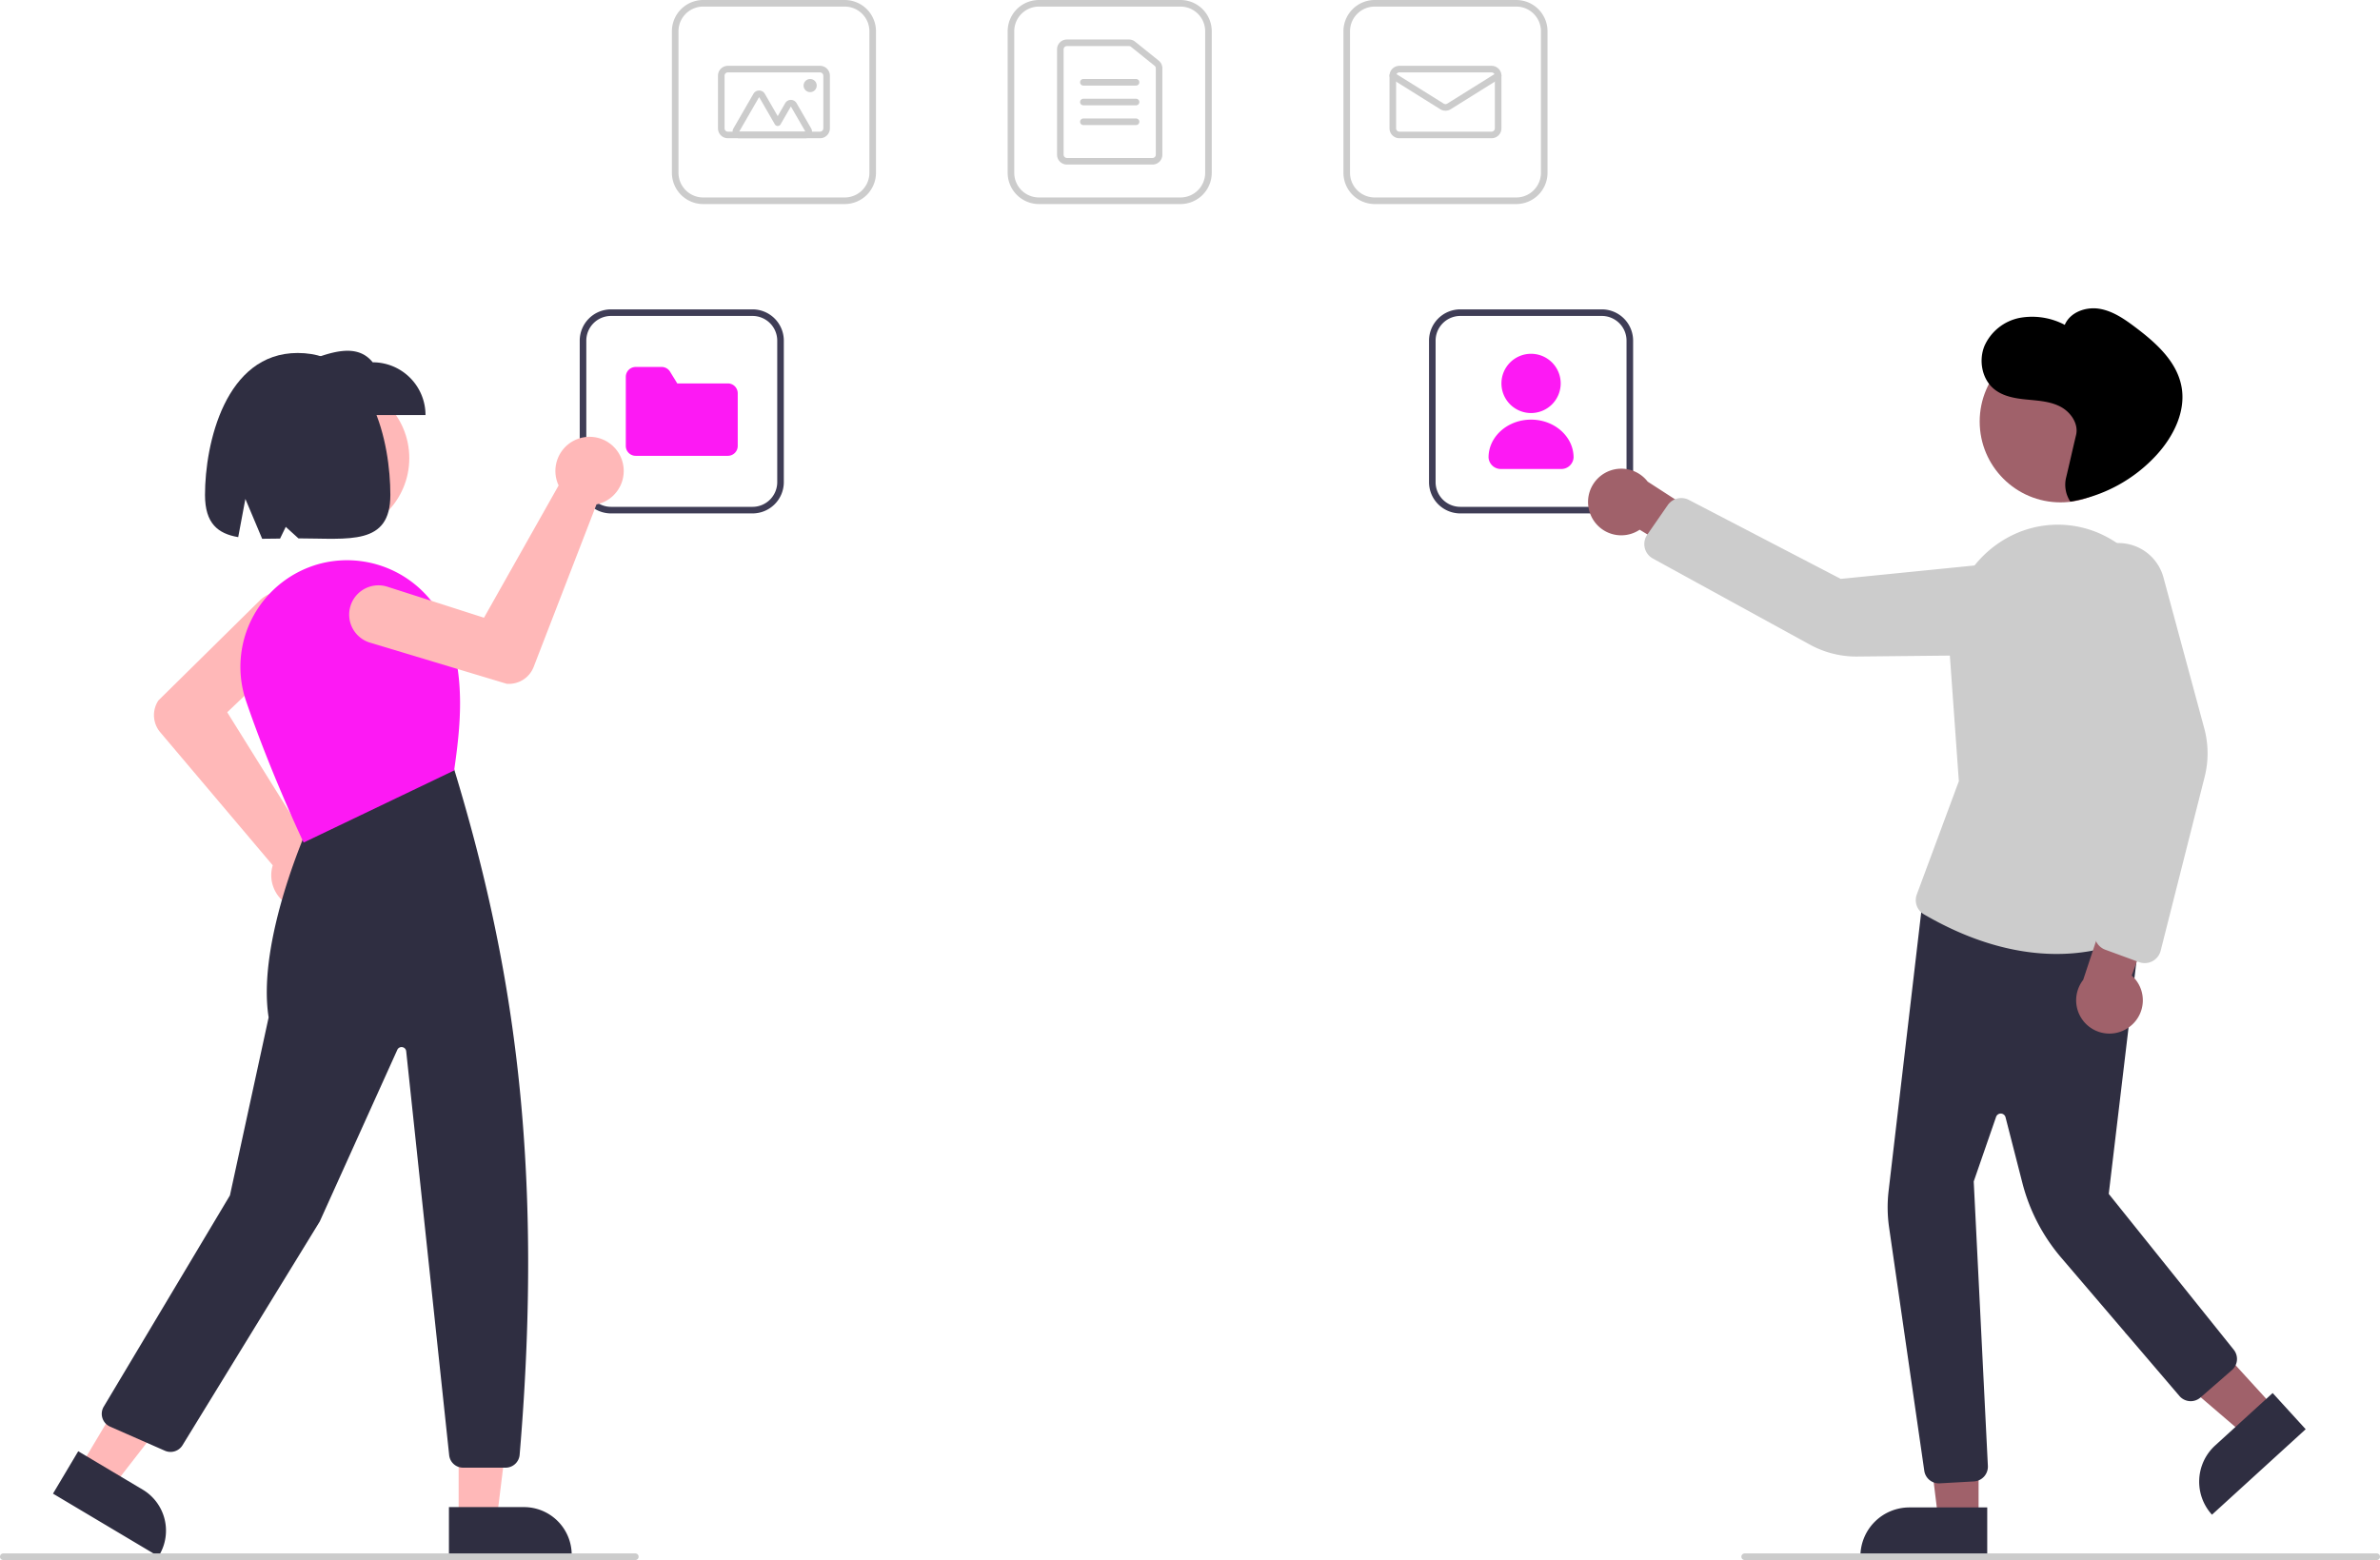 <svg xmlns="http://www.w3.org/2000/svg" id="e4873513-a385-46f5-8975-09ea43285dc9" data-name="Layer 1" viewBox="0 0 723 474" class="injected-svg ClassicGrid__ImageFile-sc-td9pmq-4 fNAcXv grid_media" xmlns:xlink="http://www.w3.org/1999/xlink"><path d="M597.11,275h-43a9.511,9.511,0,0,1-9.5-9.5v-43a9.511,9.511,0,0,1,9.5-9.5h43a9.511,9.511,0,0,1,9.5,9.5v43A9.511,9.511,0,0,1,597.11,275Zm-43-60a7.508,7.508,0,0,0-7.5,7.5v43a7.508,7.508,0,0,0,7.5,7.5h43a7.508,7.508,0,0,0,7.5-7.5v-43a7.508,7.508,0,0,0-7.5-7.5Z" transform="translate(-238.5 -213)" fill="#ccc"></path><path d="M588.61,263h-26a3.003,3.003,0,0,1-3-3V228a3.003,3.003,0,0,1,3-3h18.839a3.007,3.007,0,0,1,1.879.662l7.16,5.754a2.984,2.984,0,0,1,1.121,2.338V260A3.003,3.003,0,0,1,588.61,263Zm-26-36a1.001,1.001,0,0,0-1,1v32a1.001,1.001,0,0,0,1,1h26a1.001,1.001,0,0,0,1-1V233.754a.995.995,0,0,0-.374-.779l-7.161-5.754a1.002,1.002,0,0,0-.626-.22Z" transform="translate(-238.5 -213)" fill="#ccc"></path><path d="M583.61,239h-16a1,1,0,0,1,0-2h16a1,1,0,0,1,0,2Z" transform="translate(-238.5 -213)" fill="#ccc"></path><path d="M583.61,245h-16a1,1,0,0,1,0-2h16a1,1,0,0,1,0,2Z" transform="translate(-238.5 -213)" fill="#ccc"></path><path d="M583.61,251h-16a1,1,0,0,1,0-2h16a1,1,0,0,1,0,2Z" transform="translate(-238.5 -213)" fill="#ccc"></path><path d="M699.11,275h-43a9.511,9.511,0,0,1-9.5-9.5v-43a9.511,9.511,0,0,1,9.5-9.5h43a9.511,9.511,0,0,1,9.5,9.5v43A9.511,9.511,0,0,1,699.11,275Zm-43-60a7.508,7.508,0,0,0-7.5,7.5v43a7.508,7.508,0,0,0,7.5,7.5h43a7.508,7.508,0,0,0,7.5-7.5v-43a7.508,7.508,0,0,0-7.5-7.5Z" transform="translate(-238.5 -213)" fill="#ccc"></path><path d="M691.61,255h-28a3.003,3.003,0,0,1-3-3V236a3.003,3.003,0,0,1,3-3h28a3.003,3.003,0,0,1,3,3v16A3.003,3.003,0,0,1,691.61,255Zm-28-20a1.001,1.001,0,0,0-1,1v16a1.001,1.001,0,0,0,1,1h28a1.001,1.001,0,0,0,1-1V236a1.001,1.001,0,0,0-1-1Z" transform="translate(-238.5 -213)" fill="#ccc"></path><path d="M677.61,246.638a3.004,3.004,0,0,1-1.59-.453L661.08,236.848a1,1,0,0,1,1.061-1.696l14.94,9.337a1.006,1.006,0,0,0,1.06,0l14.939-9.337a1,1,0,0,1,1.061,1.696l-14.939,9.337A3.004,3.004,0,0,1,677.61,246.638Z" transform="translate(-238.5 -213)" fill="#ccc"></path><path d="M495.11,275h-43a9.511,9.511,0,0,1-9.5-9.5v-43a9.511,9.511,0,0,1,9.5-9.5h43a9.511,9.511,0,0,1,9.5,9.5v43A9.511,9.511,0,0,1,495.11,275Zm-43-60a7.508,7.508,0,0,0-7.5,7.5v43a7.508,7.508,0,0,0,7.5,7.5h43a7.508,7.508,0,0,0,7.5-7.5v-43a7.508,7.508,0,0,0-7.5-7.5Z" transform="translate(-238.5 -213)" fill="#ccc"></path><path d="M487.61,255h-28a3.003,3.003,0,0,1-3-3V236a3.003,3.003,0,0,1,3-3h28a3.003,3.003,0,0,1,3,3v16A3.003,3.003,0,0,1,487.61,255Zm-28-20a1.001,1.001,0,0,0-1,1v16a1.001,1.001,0,0,0,1,1h28a1.001,1.001,0,0,0,1-1V236a1.001,1.001,0,0,0-1-1Z" transform="translate(-238.5 -213)" fill="#ccc"></path><path d="M483.172,255h-20.124a2,2,0,0,1-1.732-3l6.062-10.5a2,2,0,0,1,3.464,0l3.915,6.781,2.268-3.929a2,2,0,0,1,3.464,0L484.905,252a2,2,0,0,1-1.732,3Zm0-2h0l-4.415-7.647-3.134,5.429a1.0 1,0,0,1-.866.5h0a1.0 1,0,0,1-.866-.5L469.11,242.5l-6.062,10.5Z" transform="translate(-238.5 -213)" fill="#ccc"></path><circle cx="246.11" cy="26" r="2" fill="#ccc"></circle><path d="M467.11,369h-43a9.511,9.511,0,0,1-9.5-9.5v-43a9.511,9.511,0,0,1,9.5-9.5h43a9.511,9.511,0,0,1,9.5,9.5v43A9.511,9.511,0,0,1,467.11,369Zm-43-60a7.508,7.508,0,0,0-7.5,7.5v43a7.508,7.508,0,0,0,7.5,7.5h43a7.508,7.508,0,0,0,7.5-7.5v-43a7.508,7.508,0,0,0-7.5-7.5Z" transform="translate(-238.5 -213)" fill="#3f3d56"></path><path d="M459.61,351.5h-28a3.003,3.003,0,0,1-3-3v-21a3.003,3.003,0,0,1,3-3h7.882a2.981,2.981,0,0,1,2.555,1.427L444.246,329.5h15.364a3.003,3.003,0,0,1,3,3v16A3.003,3.003,0,0,1,459.61,351.5Z" transform="translate(-238.5 -213)" fill="#fd19f4"></path><circle cx="101.165" cy="139.21" r="23.172" fill="#ffb8b8"></circle><path d="M331.299,489.32q-.438,0-.879-.039a10.38,10.38,0,0,1-9.316-12.374,9.716,9.716,0,0,1,.255-.987L287.158,435.473a8.061,8.061,0,0,1-.561-9.608l.062-.076,30.784-30.354a8.899,8.899,0,1,1,12.378,12.786l-22.295,21.196,24.408,39.175a9.878,9.878,0,0,1,1.377.17,10.38,10.38,0,0,1-2.012,20.559Z" transform="translate(-238.5 -213)" fill="#ffb8b8"></path><polygon points="139.328 461.701 150.895 461.701 156.397 417.088 139.326 417.089 139.328 461.701" fill="#ffb8b8"></polygon><path d="M374.878,670.925l22.778-.001h.001A14.516,14.516,0,0,1,412.173,685.44v.472l-37.294.001Z" transform="translate(-238.5 -213)" fill="#2f2e41"></path><polygon points="24.366 445.71 34.304 451.627 61.857 416.11 47.189 407.377 24.366 445.71" fill="#ffb8b8"></polygon><path d="M262.263,653.956l19.572,11.653.001 0a14.516,14.516,0,0,1,5.046,19.899l-.241.405-32.044-19.079Z" transform="translate(-238.5 -213)" fill="#2f2e41"></path><path d="M392.124,658.944h-12.952a4.238,4.238,0,0,1-4.221-3.797l-13.057-122.737a1.415,1.415,0,0,0-2.697-.433L335.641,584.135l-41.704,68.003a4.266,4.266,0,0,1-5.329,1.666l-16.66-7.33a4.247,4.247,0,0,1-1.935-6.064l38.337-64.192,11.758-54.085c-3.698-23.455,12.155-58.326,12.316-58.676l.079-.17L376.17,446.218l.219.268C393.61,503,404.104,563.818,396.356,655.054A4.274,4.274,0,0,1,392.124,658.944Z" transform="translate(-238.5 -213)" fill="#2f2e41"></path><path d="M330.743,469.001l-.203-.427c-.097-.205-9.807-20.684-17.292-42.571a32.285,32.285,0,0,1,2.239-25.873,32.637,32.637,0,0,1,20.813-16.004h0a32.677,32.677,0,0,1,37.928,19.57c5.937,14.847,4.045,30.695,2.264,43.157l-.035.25-.227.109Z" transform="translate(-238.5 -213)" fill="#fd19f4"></path><path d="M367.76,339.12H330.966V323.082c8.076-3.208,15.978-5.937,20.756,0a16.038,16.038,0,0,1,16.038,16.038Z" transform="translate(-238.5 -213)" fill="#2f2e41"></path><path d="M328.929,320.252c-21.996,0-28.153,27.571-28.153,43.126,0,8.674,3.923,11.777,10.088,12.827l2.177-11.611,5.099,12.111c1.732.009,3.551-.025,5.437-.06l1.729-3.56,3.855,3.496c15.441.023,27.921,2.274,27.921-13.203C357.081,347.823,351.682,320.252,328.929,320.252Z" transform="translate(-238.5 -213)" fill="#2f2e41"></path><path d="M426.699,351.109q.21.384.388.79a10.38,10.38,0,0,1-6.393,14.109,9.723,9.723,0,0,1-.988.25l-19.099,49.405a8.061,8.061,0,0,1-8.163,5.099l-.096-.018-41.397-12.462a8.899,8.899,0,1,1,5.286-16.993l29.29,9.404,22.676-40.202a9.877,9.877,0,0,1-.511-1.289,10.38,10.38,0,0,1,19.007-8.091Z" transform="translate(-238.5 -213)" fill="#ffb8b8"></path><path d="M725.11,369h-43a9.511,9.511,0,0,1-9.5-9.5v-43a9.511,9.511,0,0,1,9.5-9.5h43a9.511,9.511,0,0,1,9.5,9.5v43A9.511,9.511,0,0,1,725.11,369Zm-43-60a7.508,7.508,0,0,0-7.5,7.5v43a7.508,7.508,0,0,0,7.5,7.5h43a7.508,7.508,0,0,0,7.5-7.5v-43a7.508,7.508,0,0,0-7.5-7.5Z" transform="translate(-238.5 -213)" fill="#3f3d56"></path><path d="M703.61,338.5a9,9,0,1,1,9-9A9.01,9.01,0,0,1,703.61,338.5Z" transform="translate(-238.5 -213)" fill="#fd19f4"></path><path d="M712.596,355.5H694.624a3.739,3.739,0,0,1-3.931-3.5c0-6.341,5.794-11.5,12.917-11.5s12.917,5.159,12.917,11.5A3.739,3.739,0,0,1,712.596,355.5Z" transform="translate(-238.5 -213)" fill="#fd19f4"></path><polygon points="601.057 461.529 588.798 461.528 582.965 414.24 601.06 414.241 601.057 461.529" fill="#a0616a"></polygon><path d="M580.04,458.025h23.644a0,0,0,0,1,0,0v14.887a0,0,0,0,1,0,0H565.154a0,0,0,0,1,0,0v0A14.887,14.887,0,0,1,580.04,458.025Z" fill="#2f2e41"></path><polygon points="690.811 427.625 681.753 435.888 645.573 404.885 658.941 392.69 690.811 427.625" fill="#a0616a"></polygon><path d="M915.296,647.306h23.644a0,0,0,0,1,0,0V662.193a0,0,0,0,1,0,0H900.409a0,0,0,0,1,0,0v0A14.887,14.887,0,0,1,915.296,647.306Z" transform="translate(-439.528 577.857) rotate(-42.373)" fill="#2f2e41"></path><path d="M827.502,663.714a4.473,4.473,0,0,1-4.444-3.856l-10.683-73.89a42.899,42.899,0,0,1-.151-11.121l10.412-88.975,66.498,5.583-10.036,84.306,37.966,47.34a4.489,4.489,0,0,1-.555,6.209l-9.559,8.325a4.5,4.5,0,0,1-6.376-.47l-35.974-42.098a56.539,56.539,0,0,1-11.719-22.562l-5.136-20.029a1.5,1.5,0,0,0-2.87-.118l-6.793,19.624,4.298,86.431a4.51,4.51,0,0,1-4.245,4.716l-10.373.576Q827.631,663.714,827.502,663.714Z" transform="translate(-238.5 -213)" fill="#2f2e41"></path><circle cx="625.954" cy="128.081" r="24.561" fill="#a0616a"></circle><path d="M721.797,369.636a10.056,10.056,0,0,0,14.802,4.319l32.203,19.51-2.503-16.5-27.258-17.615A10.11,10.11,0,0,0,721.797,369.636Z" transform="translate(-238.5 -213)" fill="#a0616a"></path><path d="M863.313,502.856h0c-13.045 0-26.62-4.046-40.348-12.029a4.991,4.991,0,0,1-2.171-6.065l12.769-34.407-2.904-40.541c-.988-13.791,5.887-26.881,17.515-33.349A31.594,31.594,0,0,1,875.736,374.834a33.975,33.975,0,0,1,19.576,22.31l4.099,14.261a87.49,87.49,0,0,1-1.637,53.102l-11.875,33.341-.308.184C885.509,498.08,877.36,502.855,863.313,502.856Z" transform="translate(-238.5 -213)" fill="#ccc"></path><path d="M738.845,381.082a4.997,4.997,0,0,1,.053-5.613l6.223-8.988a5.008,5.008,0,0,1,6.417-1.59L797.689,388.891l50.921-5.105a14.233,14.233,0,0,1,14.854,9.68A14.142,14.142,0,0,1,850.164,412l-47.485.482a29.206,29.206,0,0,1-14.31-3.589l-47.765-26.194A5.019,5.019,0,0,1,738.845,381.082Z" transform="translate(-238.5 -213)" fill="#ccc"></path><path d="M885.62,524.838a10.056,10.056,0,0,0,.463-15.412l11.993-33.015-16.539,3.51L871.332,510.73a10.11,10.11,0,0,0,14.288,14.109Z" transform="translate(-238.5 -213)" fill="#a0616a"></path><path d="M890.022,505.636a4.968,4.968,0,0,1-1.718-.306l-10.263-3.766a5.008,5.008,0,0,1-3.151-5.812l11.64-50.699L868.801,397.046a14.227,14.227,0,0,1,5.639-16.809,14.142,14.142,0,0,1,21.28,8.219l12.392,45.841a29.207,29.207,0,0,1,.12,14.752l-13.358,52.813a4.998,4.998,0,0,1-4.848,3.773h-.005Z" transform="translate(-238.5 -213)" fill="#ccc"></path><path d="M866.076,358.411c1.245-5.168,1.861-8.07,3.095-13.241.826-3.463-1.667-7.009-4.795-8.628s-6.755-1.804-10.25-2.147-7.162-.954-9.886-3.202c-3.657-3.019-4.703-8.642-2.905-13.064a14.855,14.855,0,0,1,10.676-8.537,21.203,21.203,0,0,1,13.727,2.113c1.649-3.874,6.426-5.558,10.531-4.882s7.669,3.167,11.005,5.686c6.204,4.684,12.57,10.361,13.947,18.082,1.33,7.456-2.452,14.981-7.511,20.555a45.484,45.484,0,0,1-26.282,14.263A9.309,9.309,0,0,1,866.076,358.411Z" transform="translate(-238.5 -213)"></path><path d="M960.5,687h-192a1,1,0,0,1,0-2h192a1,1,0,0,1,0,2Z" transform="translate(-238.5 -213)" fill="#ccc"></path><path d="M431.5,687h-192a1,1,0,0,1,0-2h192a1,1,0,0,1,0,2Z" transform="translate(-238.5 -213)" fill="#ccc"></path></svg>